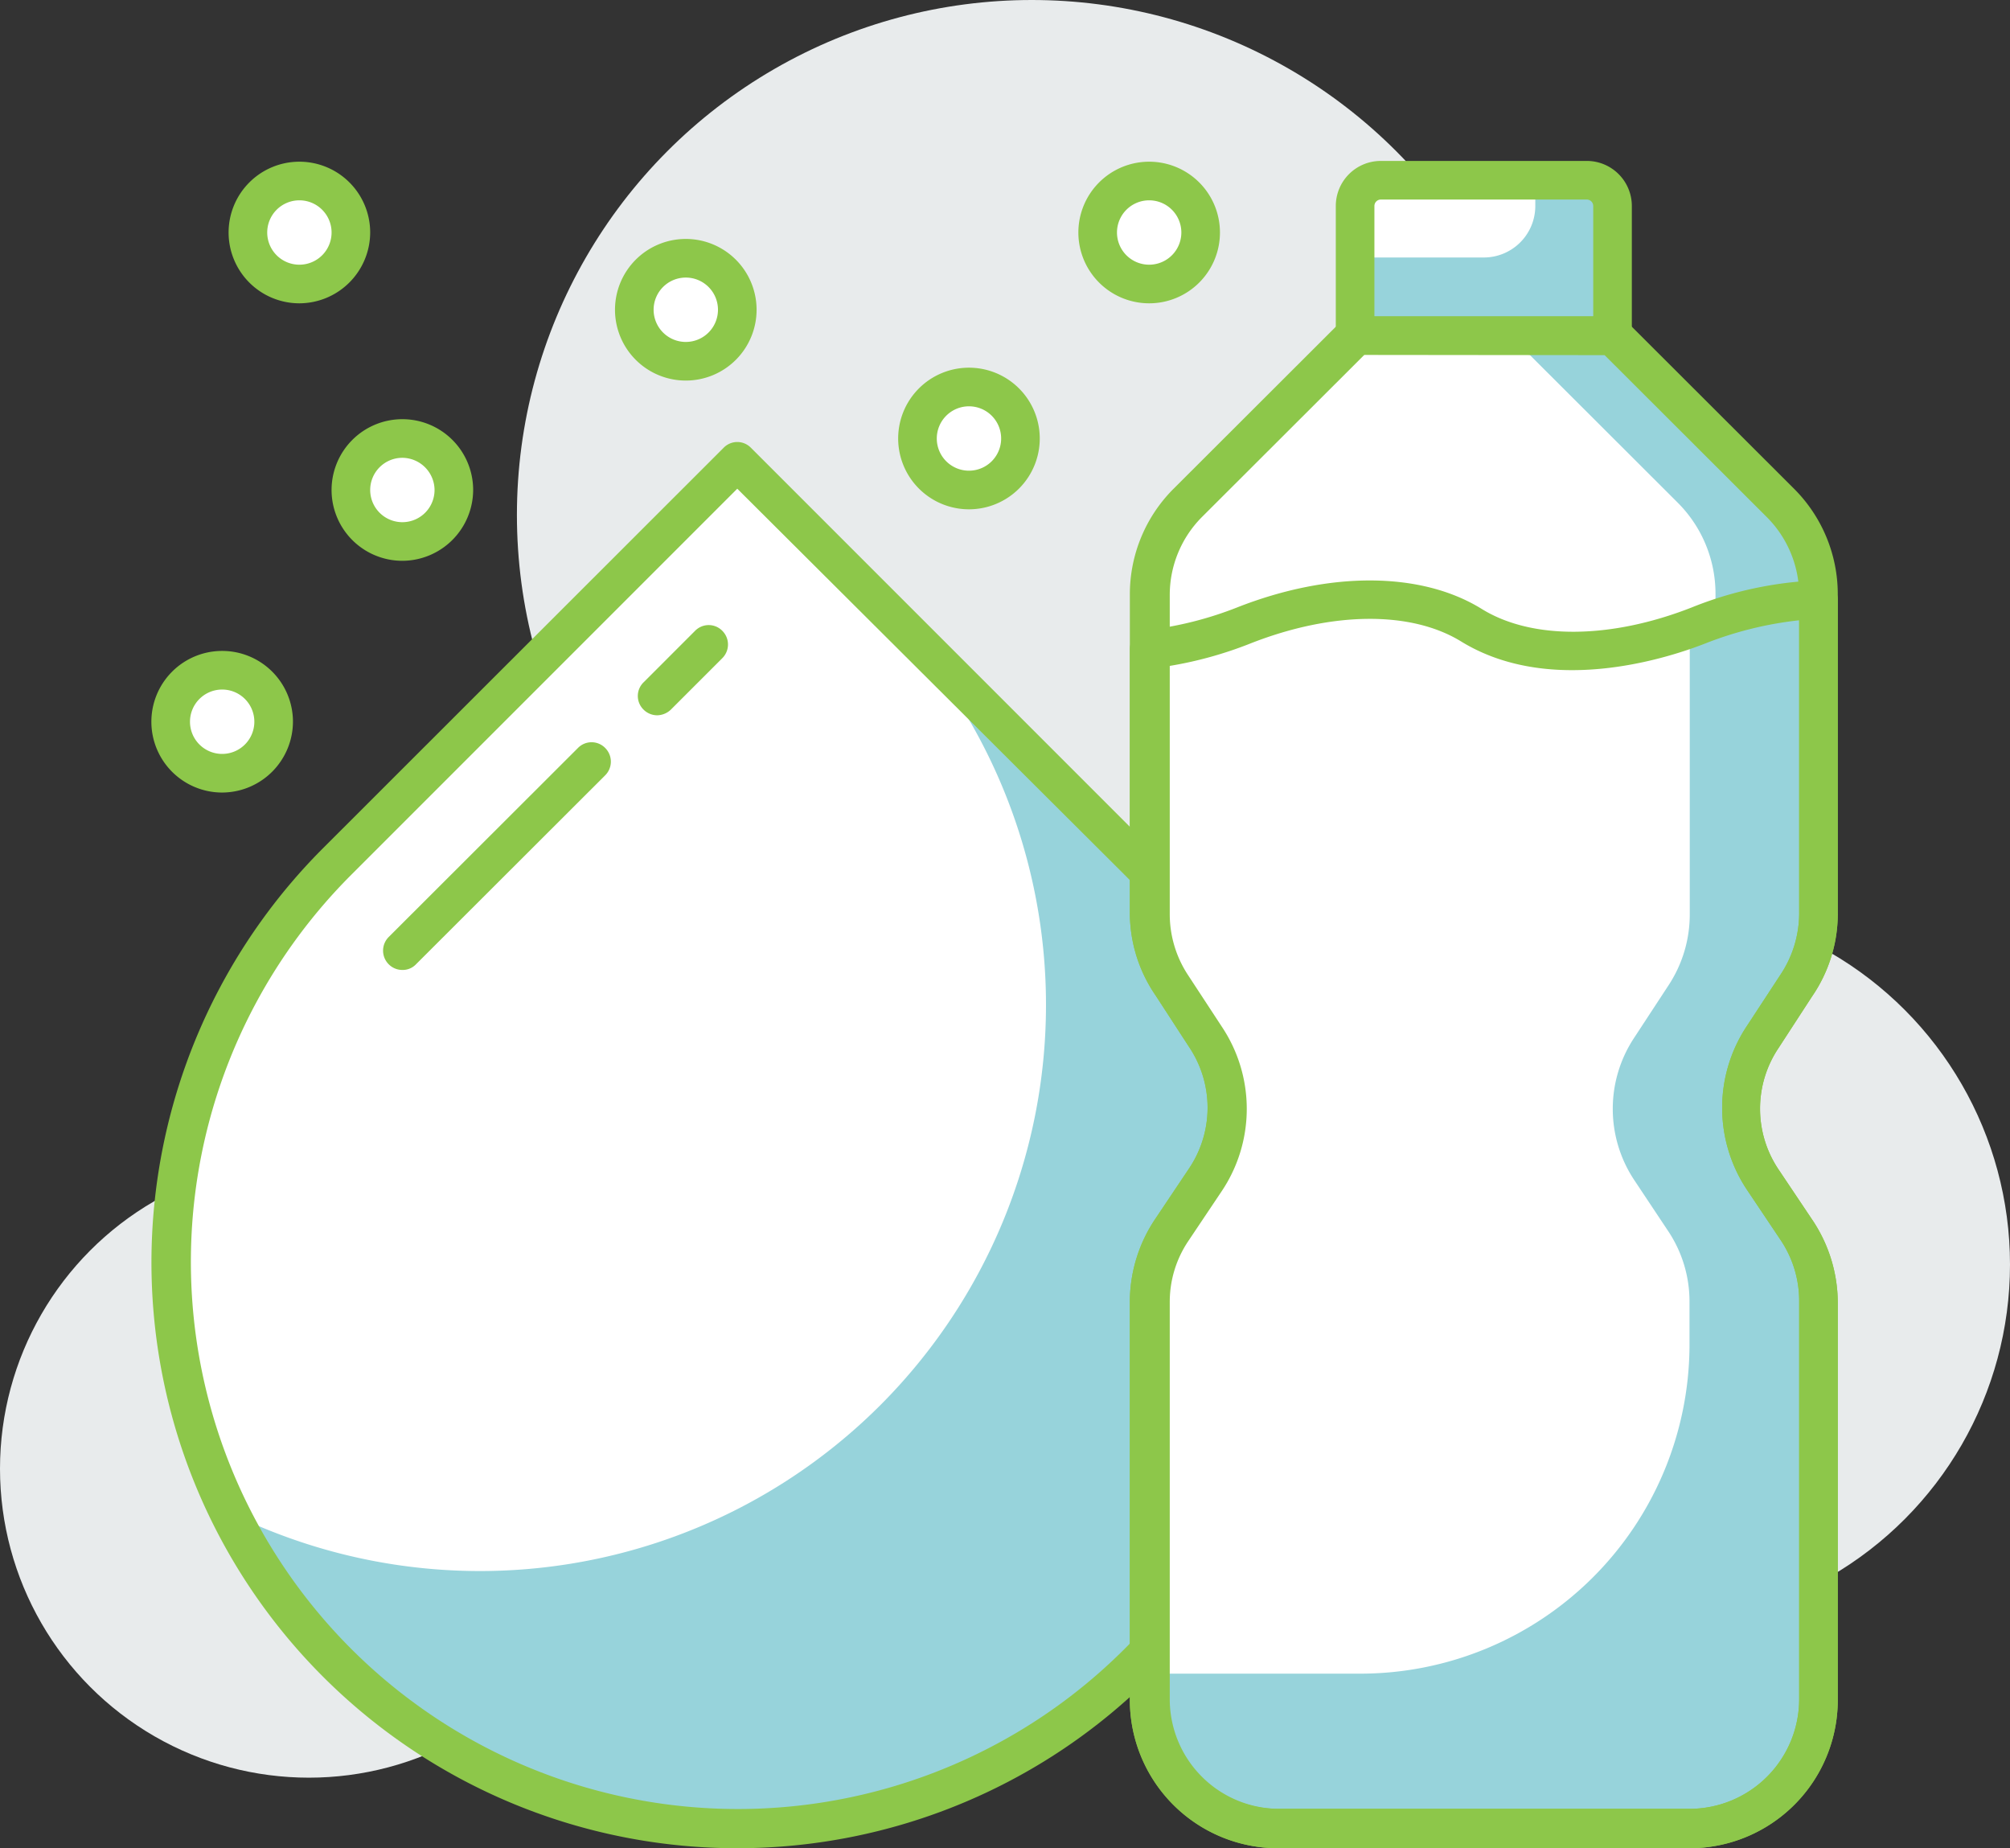 <svg xmlns="http://www.w3.org/2000/svg" viewBox="0 0 78.08 71.78"><rect x="0" y="0" width="78.08" height="71.78" fill="#333333" stroke="none"/><defs><style>.cls-1{fill:#e8ebec}.cls-2{fill:#fff}.cls-3{fill:#97d3db}.cls-4{fill:#8dc74a}</style></defs><g id="Capa_2" data-name="Capa 2"><g id="layer_1" data-name="layer 1"><circle class="cls-1" cx="64.08" cy="49.11" r="14"/><circle class="cls-1" cx="12" cy="57.04" r="12"/><circle class="cls-1" cx="40.08" cy="20" r="20"/><path class="cls-2" d="M44.19 33.47 28.64 17.92 13.08 33.47a22 22 0 0 0 0 31.11 22 22 0 0 0 31.11 0 22 22 0 0 0 0-31.11Z"/><path class="cls-3" d="m44.19 33.47-10-10a22 22 0 0 1 0 31.11 22 22 0 0 1-25.27 4.17 21.8 21.8 0 0 0 4.16 5.83 22 22 0 0 0 31.11 0 22 22 0 0 0 0-31.11Z"/><path class="cls-4" d="M28.64 71.78a22.75 22.75 0 0 1-16.09-38.84l15.56-15.55a.74.74 0 0 1 1.06 0l15.55 15.55a22.75 22.75 0 0 1-16.08 38.84Zm0-52.8-15 15a21.25 21.25 0 1 0 30.05 0Z"/><path class="cls-4" d="M15.63 37.67a.74.74 0 0 1-.53-.22.75.75 0 0 1 0-1.06l7.35-7.34a.74.74 0 0 1 1.06 0 .75.75 0 0 1 0 1.06l-7.35 7.34a.71.71 0 0 1-.53.22ZM25.53 27.78a.75.75 0 0 1-.53-.22.74.74 0 0 1 0-1.06l2-2a.74.74 0 0 1 1.06 0 .75.75 0 0 1 0 1.06l-2 2a.79.79 0 0 1-.53.22Z"/><path class="cls-2" d="M65.64 71h-16a5 5 0 0 1-5-5V50.52a5 5 0 0 1 .84-2.78l1.3-1.94a5 5 0 0 0 0-5.55l-1.31-2a5 5 0 0 1-.84-2.78V23.1a5 5 0 0 1 1.46-3.54L52.64 13h10l6.54 6.53a5 5 0 0 1 1.46 3.54v12.44a5 5 0 0 1-.84 2.78l-1.31 2a5 5 0 0 0 0 5.55l1.3 1.94a5 5 0 0 1 .84 2.78V66a5 5 0 0 1-4.99 5Z"/><path class="cls-3" d="M69.8 38.29a5 5 0 0 0 .84-2.78V23.1a5 5 0 0 0-1.46-3.54L62.64 13h-4l6.54 6.53a5 5 0 0 1 1.46 3.54v12.44a5 5 0 0 1-.84 2.78l-1.31 2a5 5 0 0 0 0 5.55l1.29 1.94a4.92 4.92 0 0 1 .85 2.78V66a5 5 0 0 1-5 5h4a5 5 0 0 0 5-5V50.52a5 5 0 0 0-.84-2.78L68.5 45.8a5 5 0 0 1 0-5.55Z"/><path class="cls-2" d="M69.8 38.29a5 5 0 0 0 .84-2.78V23.29a13.84 13.84 0 0 0-4.64 1c-2.92 1.14-6.4 1.51-8.84 0s-5.93-1.14-8.83 0a14.8 14.8 0 0 1-3.69.93v10.29a5 5 0 0 0 .84 2.78l1.31 2a5 5 0 0 1 0 5.55l-1.3 1.94a5 5 0 0 0-.84 2.78V66a5 5 0 0 0 5 5h16a5 5 0 0 0 5-5V50.52a5 5 0 0 0-.84-2.78L68.5 45.8a5 5 0 0 1 0-5.55Z"/><path class="cls-3" d="M69.8 38.29a5 5 0 0 0 .84-2.78V23.29a13.84 13.84 0 0 0-4.64 1l-.36.12v11.1a5 5 0 0 1-.84 2.78l-1.31 2a5 5 0 0 0 0 5.55l1.29 1.94a4.92 4.92 0 0 1 .85 2.78v1.72A12.79 12.79 0 0 1 52.85 65h-8.21v1a5 5 0 0 0 5 5h16a5 5 0 0 0 5-5V50.52a5 5 0 0 0-.84-2.78l-1.3-1.94a5 5 0 0 1 0-5.55Z"/><path class="cls-4" d="M65.64 71.78h-16A5.76 5.76 0 0 1 43.89 66V50.52a5.79 5.79 0 0 1 1-3.2l1.3-1.94a4.23 4.23 0 0 0 0-4.72l-1.3-2a5.68 5.68 0 0 1-1-3.19V23.1a5.79 5.79 0 0 1 1.68-4.1l6.54-6.53a.71.71 0 0 1 .53-.22h10a.71.71 0 0 1 .53.22L69.71 19a5.79 5.79 0 0 1 1.68 4.07v12.44a5.68 5.68 0 0 1-1 3.19l-1.3 2a4.23 4.23 0 0 0 0 4.72l1.3 1.94a5.79 5.79 0 0 1 1 3.2V66a5.76 5.76 0 0 1-5.75 5.78ZM53 13.78l-6.32 6.31a4.29 4.29 0 0 0-1.24 3v12.42a4.3 4.3 0 0 0 .71 2.36l1.31 2a5.74 5.74 0 0 1 0 6.39l-1.3 1.94a4.23 4.23 0 0 0-.72 2.36V66a4.26 4.26 0 0 0 4.25 4.25h16a4.26 4.26 0 0 0 4.2-4.25V50.52a4.23 4.23 0 0 0-.72-2.36l-1.3-1.94a5.74 5.74 0 0 1 0-6.39l1.31-2a4.3 4.3 0 0 0 .71-2.36V23.1a4.29 4.29 0 0 0-1.24-3l-6.32-6.31Z"/><path class="cls-3" d="M53.64 7h8a1 1 0 0 1 1 1v5h-10V8a1 1 0 0 1 1-1Z"/><path class="cls-2" d="M53.64 7h6v1a2 2 0 0 1-2 2h-5V8a1 1 0 0 1 1-1Z"/><path class="cls-4" d="M62.64 13.78h-10a.76.76 0 0 1-.75-.75V8a1.75 1.75 0 0 1 1.75-1.75h8A1.75 1.75 0 0 1 63.39 8v5a.76.76 0 0 1-.75.78Zm-9.25-1.5h8.5V8a.25.25 0 0 0-.25-.25h-8a.25.25 0 0 0-.25.25Z"/><circle class="cls-2" cx="37.64" cy="17.03" r="2"/><path class="cls-4" d="M37.64 19.78A2.75 2.75 0 1 1 40.39 17a2.75 2.75 0 0 1-2.75 2.78Zm0-4A1.25 1.25 0 1 0 38.89 17a1.25 1.25 0 0 0-1.25-1.22Z"/><circle class="cls-2" cx="44.64" cy="9.03" r="2"/><path class="cls-4" d="M44.64 11.78A2.75 2.75 0 1 1 47.39 9a2.75 2.75 0 0 1-2.75 2.78Zm0-4A1.25 1.25 0 1 0 45.89 9a1.25 1.25 0 0 0-1.25-1.22Z"/><circle class="cls-2" cx="11.63" cy="9.03" r="2"/><path class="cls-4" d="M11.63 11.78A2.75 2.75 0 1 1 14.38 9a2.76 2.76 0 0 1-2.75 2.78Zm0-4A1.25 1.25 0 1 0 12.88 9a1.25 1.25 0 0 0-1.25-1.22Z"/><circle class="cls-2" cx="26.64" cy="12.03" r="2"/><path class="cls-4" d="M26.64 14.78A2.75 2.75 0 1 1 29.39 12a2.75 2.75 0 0 1-2.75 2.78Zm0-4A1.25 1.25 0 1 0 27.89 12a1.25 1.25 0 0 0-1.25-1.22Z"/><circle class="cls-2" cx="8.63" cy="28.03" r="2"/><path class="cls-4" d="M8.63 30.78A2.75 2.75 0 1 1 11.38 28a2.76 2.76 0 0 1-2.75 2.78Zm0-4A1.25 1.25 0 1 0 9.88 28a1.25 1.25 0 0 0-1.25-1.22Z"/><circle class="cls-2" cx="15.63" cy="19.03" r="2"/><path class="cls-4" d="M15.63 21.78A2.75 2.75 0 1 1 18.38 19a2.76 2.76 0 0 1-2.75 2.78Zm0-4A1.25 1.25 0 1 0 16.88 19a1.26 1.26 0 0 0-1.25-1.22ZM65.64 71.78h-16A5.76 5.76 0 0 1 43.89 66V50.52a5.79 5.79 0 0 1 1-3.2l1.3-1.94a4.23 4.23 0 0 0 0-4.72l-1.3-2a5.68 5.68 0 0 1-1-3.19V25.22a.75.75 0 0 1 .67-.75 13.93 13.93 0 0 0 3.5-.88c3.61-1.42 7.16-1.39 9.5.06 1.94 1.2 5 1.18 8.16-.06a14.59 14.59 0 0 1 4.9-1.05.73.73 0 0 1 .54.22.72.72 0 0 1 .23.53v12.22a5.68 5.68 0 0 1-1 3.19l-1.3 2a4.23 4.23 0 0 0 0 4.72l1.3 1.94a5.79 5.79 0 0 1 1 3.2V66a5.76 5.76 0 0 1-5.75 5.78ZM45.39 25.87v9.64a4.3 4.3 0 0 0 .71 2.36l1.31 2a5.74 5.74 0 0 1 0 6.39l-1.3 1.94a4.23 4.23 0 0 0-.72 2.36V66a4.26 4.26 0 0 0 4.25 4.25h16A4.26 4.26 0 0 0 69.89 66V50.52a4.23 4.23 0 0 0-.72-2.36l-1.3-1.94a5.74 5.74 0 0 1 0-6.39l1.31-2a4.3 4.3 0 0 0 .71-2.36V24.09a14.08 14.08 0 0 0-3.62.89c-1.73.68-6.13 2-9.5-.06-1.94-1.2-5-1.18-8.17.06a15.23 15.23 0 0 1-3.21.89ZM69.8 38.29Z"/></g></g></svg>